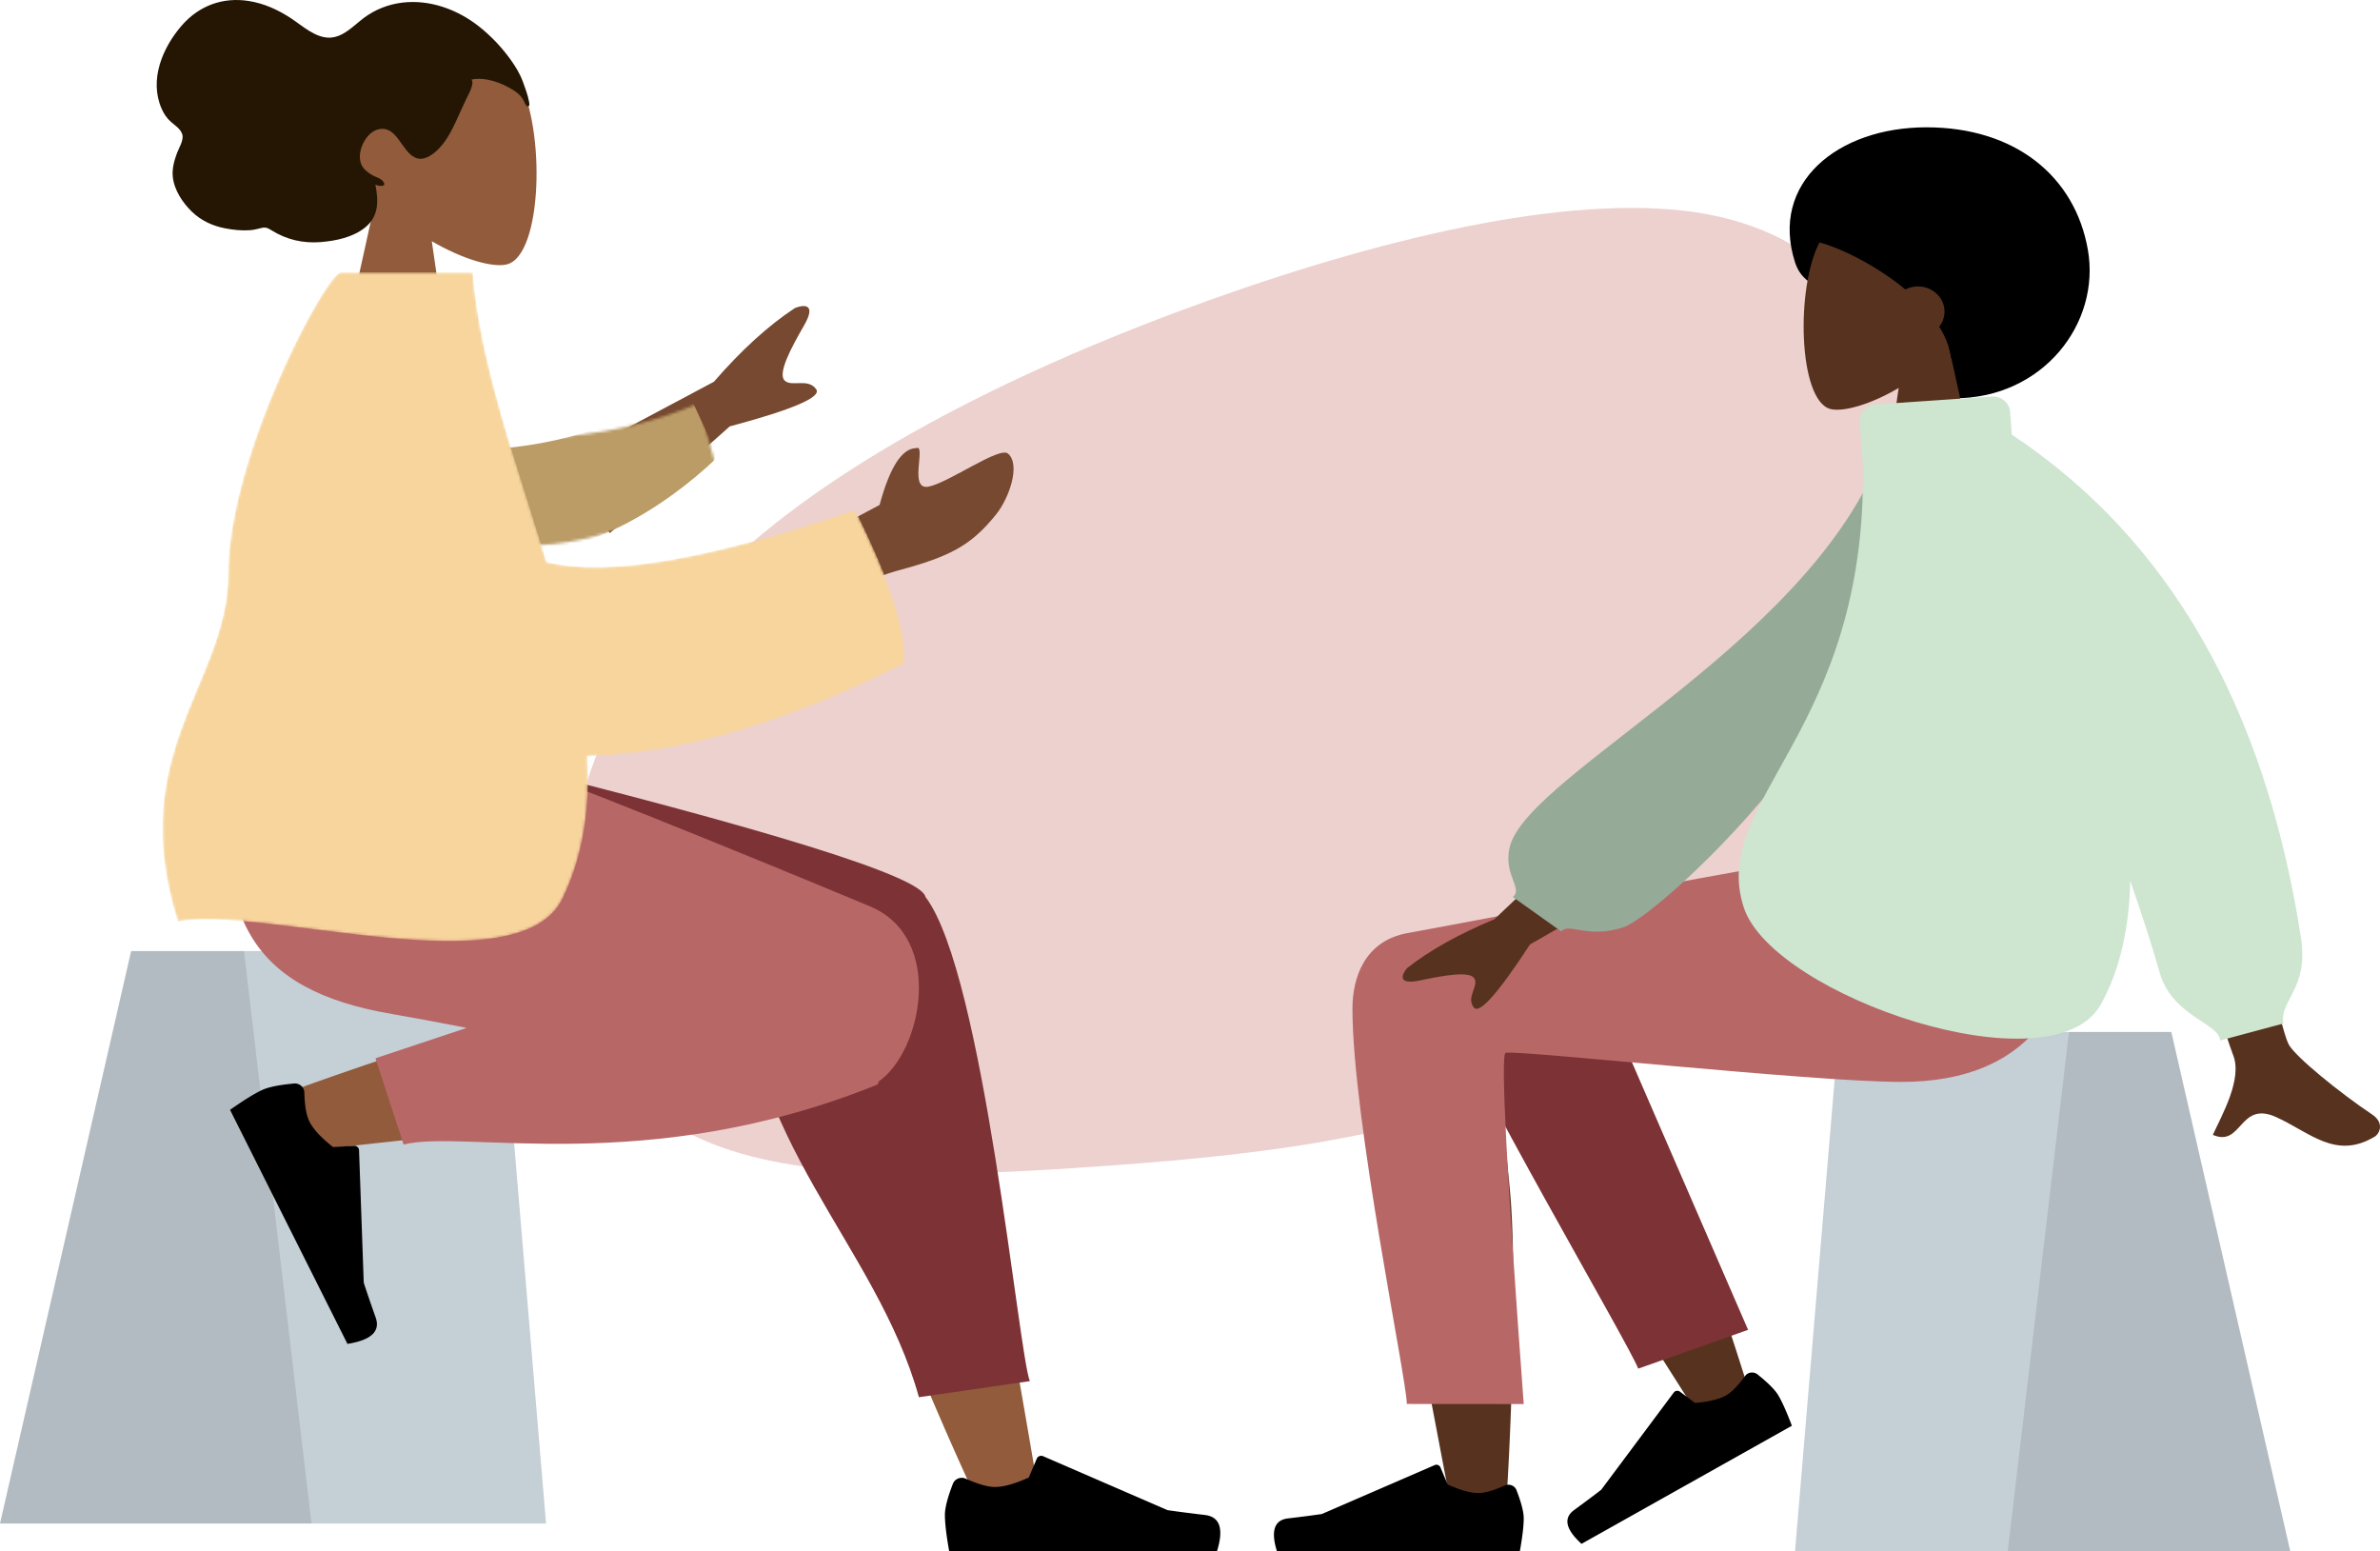 <svg width="870" height="567" fill="none" xmlns="http://www.w3.org/2000/svg"><path opacity=".747" fill-rule="evenodd" clip-rule="evenodd" d="m666.223 271.923-1.26 2.566c-20.728 41.98-48.236 87.415-93.272 113.723-45.136 26.356-107.804 33.586-165.393 37.769l-3.519.252c-58.647 4.197-111.527 5.564-145.939-9.658-34.386-15.167-50.305-46.922-49.83-85.86.475-38.938 17.448-85.107 59.187-124.544 41.714-39.491 108.195-72.254 175.876-96.456 67.68-24.202 136.431-39.855 182.116-31.398 45.609 8.563 68.025 41.228 72.329 76.845 4.28 35.56-9.526 74.126-30.295 116.761Z" fill="#CC857D" fill-opacity=".5"/><path fill-rule="evenodd" clip-rule="evenodd" d="M714.412 145.585c-17.992 0-24.535-20.946-34.756-32.44-7.314-8.224-19.795-5.771-23.489-17.285-9.291-28.951 15.574-49.328 48.012-49.328s54.31 17.871 59.032 44.736c4.723 26.864-16.362 54.317-48.799 54.317Z" fill="#000"/><path fill-rule="evenodd" clip-rule="evenodd" d="M665.386 88.069c-9.122 16.534-8.038 58.474 3.751 61.43 4.702 1.178 14.717-1.709 24.911-7.683l-6.398 44.018h37.781l-13.006-58.951c7.253-8.28 12.162-18.426 11.342-29.795-2.364-32.76-49.259-25.553-58.381-9.02Z" fill="#57331F"/><path fill-rule="evenodd" clip-rule="evenodd" d="M663.119 88.162c7.226 1.319 21.777 8.026 33.379 17.648a10.071 10.071 0 0 1 4.617-1.108c5.352 0 9.692 4.113 9.692 9.185a8.832 8.832 0 0 1-1.943 5.517c2.297 3.681 3.864 7.548 4.378 11.524 7.959 0 37.008-29.287 8.07-56.841-28.939-27.554-70.759 11.78-58.193 14.075Z" fill="#000"/><path fill-rule="evenodd" clip-rule="evenodd" d="M793.715 377.182H672.102L656.166 567h181.032l-43.483-189.818Z" fill="#C5CFD6"/><path fill-rule="evenodd" clip-rule="evenodd" d="M793.715 377.182h-37.403L733.925 567h103.273l-43.483-189.818Z" fill="#000" fill-opacity=".1"/><path fill-rule="evenodd" clip-rule="evenodd" d="m533.452 344.664-.453-.258c-13.014-7.089-34.267 2.538-34.252 13.241.045 32.398 30.45 185.092 32.038 194.744 1.587 9.653 18.593 12.202 19.584.032 1.575-19.366 4.503-86.404 1.574-117.434a1575.583 1575.583 0 0 0-3.794-35.892c15.953 28.016 40.628 68.132 74.025 120.347l18.13-8.054c-14.237-45.612-25.91-77.812-35.021-96.602-15.6-32.172-30.227-59.723-36.384-69.428-9.684-15.266-26.541-9.938-35.447-.696Z" fill="#57331F"/><path fill-rule="evenodd" clip-rule="evenodd" d="m639.008 486.06-62.224-143.34c-14.907-23.317-56.701 4.745-51.617 18.269 11.541 30.704 70.236 130.106 73.674 139.253l40.167-14.182Z" fill="#7D3336"/><path fill-rule="evenodd" clip-rule="evenodd" d="M642.463 502.351c3.876 3.103 6.398 5.637 7.565 7.602 1.419 2.391 3.081 6.109 4.985 11.156l-76.892 43.169c-5.812-5.302-6.718-9.417-2.717-12.346 4.001-2.929 7.303-5.4 9.905-7.411l26.54-35.558a1.605 1.605 0 0 1 2.199-.34l.036.026 5.514 4.129c5.059-.429 8.834-1.343 11.326-2.742 2.024-1.137 4.348-3.501 6.971-7.094 1.007-1.379 2.972-1.703 4.39-.724.061.042.121.086.178.133ZM554.35 544.653c1.762 4.572 2.642 7.993 2.642 10.262 0 2.761-.473 6.789-1.419 12.085h-88.787c-2.307-7.417-.975-11.422 3.996-12.013 4.971-.592 9.101-1.126 12.389-1.602l41.267-17.89c.794-.345 1.725.002 2.079.775l.017.039 2.653 6.258c4.602 2.088 8.341 3.131 11.218 3.131 2.338 0 5.566-.918 9.685-2.754 1.581-.704 3.45-.029 4.174 1.508.031.066.06.133.086.201Z" fill="#000"/><path fill-rule="evenodd" clip-rule="evenodd" d="M494.386 368.661c0 40.668 19.861 135.531 19.874 144.486l42.732.032c-6.255-84.646-8.472-127.424-6.654-128.336 2.729-1.368 111.848 10.594 144.575 10.594 47.191 0 66.714-28.939 68.298-82.548h-93.485c-19.035 1.981-118.32 21.455-155.193 28.149-15.786 2.866-20.147 16.419-20.147 27.623Z" fill="#B86767"/><path fill-rule="evenodd" clip-rule="evenodd" d="m808.91 255.408-34.47.126c26.254 82.714 40.19 126.022 41.809 129.923 3.643 8.779-4.066 22.148-7.362 29.332 10.736 4.672 9.592-12.629 23.135-6.502 12.362 5.593 21.766 15.726 36.048 7.157 1.756-1.054 3.68-5.021-.969-8.121-11.583-7.723-28.274-21.24-30.529-25.689-3.076-6.067-12.296-48.142-27.662-126.226Zm-218.062 38.286-44.593 42.303c-12.975 5.382-23.606 11.325-31.894 17.829-1.863 2.186-3.892 6.374 4.876 4.5 8.769-1.874 18.079-3.463 19.727-.69 1.648 2.773-3.208 7.023-.162 10.652 2.03 2.419 8.859-5.276 20.486-23.087l46.372-26.586-14.812-24.921Z" fill="#57331F"/><path fill-rule="evenodd" clip-rule="evenodd" d="m703.873 160.319-13.613-2.27c-21.443 73.71-131.618 123.954-138.382 151.508-2.48 10.105 4.998 15.214 1.135 18.292l17.693 12.595c2.997-3.4 9.391 2.818 22.743-1.531 13.352-4.35 110.424-91.315 110.424-178.594Z" fill="#95AB97"/><path fill-rule="evenodd" clip-rule="evenodd" d="m728.082 144.93-42.399 2.883c-3.47.236-6.085 3.162-5.843 6.536l1.133 15.682c1.606 97.659-56.445 122.555-43.52 161.715 10.671 32.328 112.807 67.08 130.481 35.391 7.155-12.829 10.401-28.345 10.768-45.214 4.516 12.961 8.089 24.119 10.718 33.473 4.533 16.134 22.109 18.699 22.109 24.914l23.156-6.215c-1.571-8.444 9.345-12.556 6.418-31.421-13.114-84.525-48.349-145.795-105.705-183.81l-.595-8.253c-.243-3.373-3.252-5.917-6.721-5.681Z" fill="#CEE5D0"/><path fill-rule="evenodd" clip-rule="evenodd" d="M189.441 28.912c10.058 18.226 8.863 64.458-4.136 67.716-5.184 1.299-16.227-1.883-27.467-8.47l7.054 48.523h-41.657l14.34-64.984c-7.997-9.126-13.41-20.31-12.505-32.843 2.606-36.112 54.313-28.168 64.371-9.942Z" fill="#915B3C"/><path fill-rule="evenodd" clip-rule="evenodd" d="M193.374 37.096c-.413-2.363-1.421-4.986-2.235-7.221-1.049-2.882-2.637-5.48-4.384-7.928-3.289-4.61-7.235-8.772-11.591-12.227-7.958-6.311-18.088-9.951-28.05-8.769-5.029.597-9.912 2.462-14.068 5.566-3.754 2.805-7.366 6.934-12.227 7.231-5.29.323-10.139-4.217-14.382-7.02-4.783-3.16-9.872-5.464-15.463-6.359C81.608-1.13 72.81 1.946 66.355 9.417c-6.869 7.95-11.862 19.607-7.35 30.14.838 1.958 1.916 3.609 3.464 4.977 1.42 1.255 3.588 2.59 4.164 4.594.611 2.13-1.215 4.88-1.923 6.802-1.015 2.755-1.848 5.646-1.552 8.64.487 4.917 3.665 9.611 7.021 12.843 3.416 3.289 7.62 5.174 12.109 6.044 2.998.58 6.062.9 9.109.683 1.512-.109 2.847-.517 4.312-.842 1.425-.316 2.222.052 3.431.812 5.617 3.53 11.656 4.896 18.142 4.371 5.474-.443 11.783-1.733 16.248-5.379 4.959-4.05 4.86-9.633 3.693-15.6 1.236.596 4.657.965 2.613-1.409-.81-.94-2.34-1.323-3.378-1.876-1.21-.644-2.438-1.476-3.378-2.527-3.792-4.241.038-12.873 4.805-14.295 7.083-2.114 8.669 7.624 13.725 10.143 2.907 1.448 5.948-.531 8.126-2.552 2.917-2.708 4.905-6.295 6.622-9.946 1.414-3.006 2.73-6.054 4.171-9.045.673-1.397 3.003-5.346 1.833-6.925 5.073-.984 10.723 1.066 15.092 3.753 1.806 1.111 3.183 2.336 4.146 4.298.206.42.656 1.67 1.22 1.72 1.05.096.657-1.152.554-1.745Z" fill="#251604"/><path fill-rule="evenodd" clip-rule="evenodd" d="M47.945 347.609h134.091l17.571 209.24H0l47.945-209.24Z" fill="#C5CFD6"/><path fill-rule="evenodd" clip-rule="evenodd" d="M47.945 347.609h41.24l24.684 209.24H0l47.945-209.24Z" fill="#000" fill-opacity=".1"/><path fill-rule="evenodd" clip-rule="evenodd" d="M336.885 340.018c8.813 22.188 24.2 95.088 42.688 205.2l-21.133 5.994c-22.239-47.852-38.322-89.52-44.778-111.504-11.054-37.642-19.463-70.765-21.588-83.135-5.068-29.497 38.987-31.214 44.811-16.555Zm-66.672 61.857c-64.337 9.002-155.547 18.298-163.352 19.341-10.94 1.463-19.207-15.25-6.383-20.178 20.404-7.841 91.86-32.379 126.323-39.321a1911.798 1911.798 0 0 1 28.526-5.522c26.823-4.979 40.72 42.066 14.886 45.68Z" fill="#915B3C"/><path fill-rule="evenodd" clip-rule="evenodd" d="M174.547 276.737c106.777 26.451 161.339 43.403 163.688 50.855.027.083.05.166.072.249.055.065.106.132.156.199 21.161 28.293 33.834 166.42 37.994 176.762l-40.549 5.881c-15.511-55.918-65.137-94.872-63.819-161.844-.356-1.964-.446-3.827-.299-5.589l-110.369-54.622v-11.891h13.126Z" fill="#7D3336"/><path fill-rule="evenodd" clip-rule="evenodd" d="M180.412 276.737c15.47 4.32 95.867 37.098 137.581 54.531 27.607 11.538 18.906 53.131 3.272 63.958-.085.663-.367 1.115-.869 1.318-84.102 33.888-150.635 16.107-172.861 21.788l-10.281-31.527 33.335-11.117c-10.098-1.965-19.397-3.719-27.354-5.076-51.4-8.765-66.39-35.514-57.527-93.875h94.704Z" fill="#B86767"/><path fill-rule="evenodd" clip-rule="evenodd" d="M107.454 396.027c-5.51.512-9.422 1.317-11.735 2.414-2.813 1.334-6.69 3.736-11.63 7.206l42.915 85.542c8.675-1.362 12.112-4.58 10.312-9.655-1.8-5.075-3.252-9.312-4.355-12.71l-1.715-48.404c-.033-.931-.836-1.66-1.794-1.628l-.05.002-7.659.468c-4.352-3.425-7.223-6.523-8.614-9.295-1.13-2.252-1.754-5.806-1.874-10.661-.046-1.864-1.637-3.338-3.554-3.293a2.92 2.92 0 0 0-.247.014ZM348.319 542.34c-1.942 5.04-2.913 8.81-2.913 11.312 0 3.043.522 7.483 1.565 13.321h97.897c2.544-8.176 1.075-12.59-4.406-13.242-5.481-.652-10.034-1.241-13.66-1.766l-45.501-19.721c-.876-.379-1.902.003-2.292.854l-.02.044-2.925 6.898c-5.074 2.301-9.197 3.452-12.369 3.452-2.578 0-6.137-1.012-10.679-3.036-1.742-.777-3.803-.033-4.602 1.662a3.611 3.611 0 0 0-.095.222Z" fill="#000"/><path fill-rule="evenodd" clip-rule="evenodd" d="M339.429 177.867c7.52-1.505 25.876-14.777 29.038-12.082 4.68 3.986.507 16.228-4.408 22.317-9.188 11.381-16.795 15.273-35.596 20.369-9.831 2.665-20.459 8.006-31.886 16.024l-1.507-25.818 26.464-14.134c3.713-13.736 8.152-20.647 13.316-20.733 3.967-1.795-2.942 15.562 4.579 14.057Zm-45.548-58.834c-4.859 8.385-9.582 17.416-7.107 20 2.476 2.583 8.649-1.026 11.602 3.266 1.969 2.861-8.577 7.381-31.638 13.56l-43.776 38.966-22.248-23.214 60.246-32.079c10.019-11.566 19.89-20.548 29.613-26.948 2.971-1.206 8.167-1.935 3.308 6.449Z" fill="#784931"/><mask id="a" style="mask-type:alpha" maskUnits="userSpaceOnUse" x="163" y="147" width="100" height="53"><path fill-rule="evenodd" clip-rule="evenodd" d="M173.325 158.196c20.878 2.995 49.368 2.995 82.005-10.739l7.533 27.043c-23.671 16.586-55.076 28.373-80.113 23.813-19.731-3.592-26.064-28.458-9.425-40.117Z" fill="#fff"/></mask><g mask="url(#a)"><path fill-rule="evenodd" clip-rule="evenodd" d="M171.374 164.465c21.102-.217 49.242-4.55 79.267-23.078l11.792 25.564c-20.711 19.982-49.832 36.399-75.295 35.704-20.066-.548-30.322-24.144-15.764-38.19Z" fill="#BB9C66"/></g><mask id="b" style="mask-type:alpha" maskUnits="userSpaceOnUse" x="59" y="99" width="272" height="245"><path fill-rule="evenodd" clip-rule="evenodd" d="M172.779 99.558c2.657 33.189 16.032 69.767 27.008 105.903 22.402 5.433 59.97-.972 112.703-19.215 13.08 26.307 19.126 45.062 18.139 56.265-45.242 22.976-84.018 33.217-115.963 33.891 1.028 18.42-1.279 35.957-9.03 51.98-15.932 32.936-109.226 2.434-140.594 8.437-19.644-62.02 18.337-87.225 18.368-126.91.034-43.458 35.927-110.351 41.208-110.351h48.161Z" fill="#fff"/></mask><g mask="url(#b)"><path fill-rule="evenodd" clip-rule="evenodd" d="M172.779 99.558c2.657 33.189 16.032 69.767 27.008 105.903 22.402 5.433 59.97-.972 112.703-19.215 13.08 26.307 19.126 45.062 18.139 56.265-45.242 22.976-84.018 33.217-115.963 33.891 1.028 18.42-1.279 35.957-9.03 51.98-15.932 32.936-109.226 2.434-140.594 8.437-19.644-62.02 18.337-87.225 18.368-126.91.034-43.458 35.927-110.351 41.208-110.351h48.161Z" fill="#F7D59C"/></g></svg>